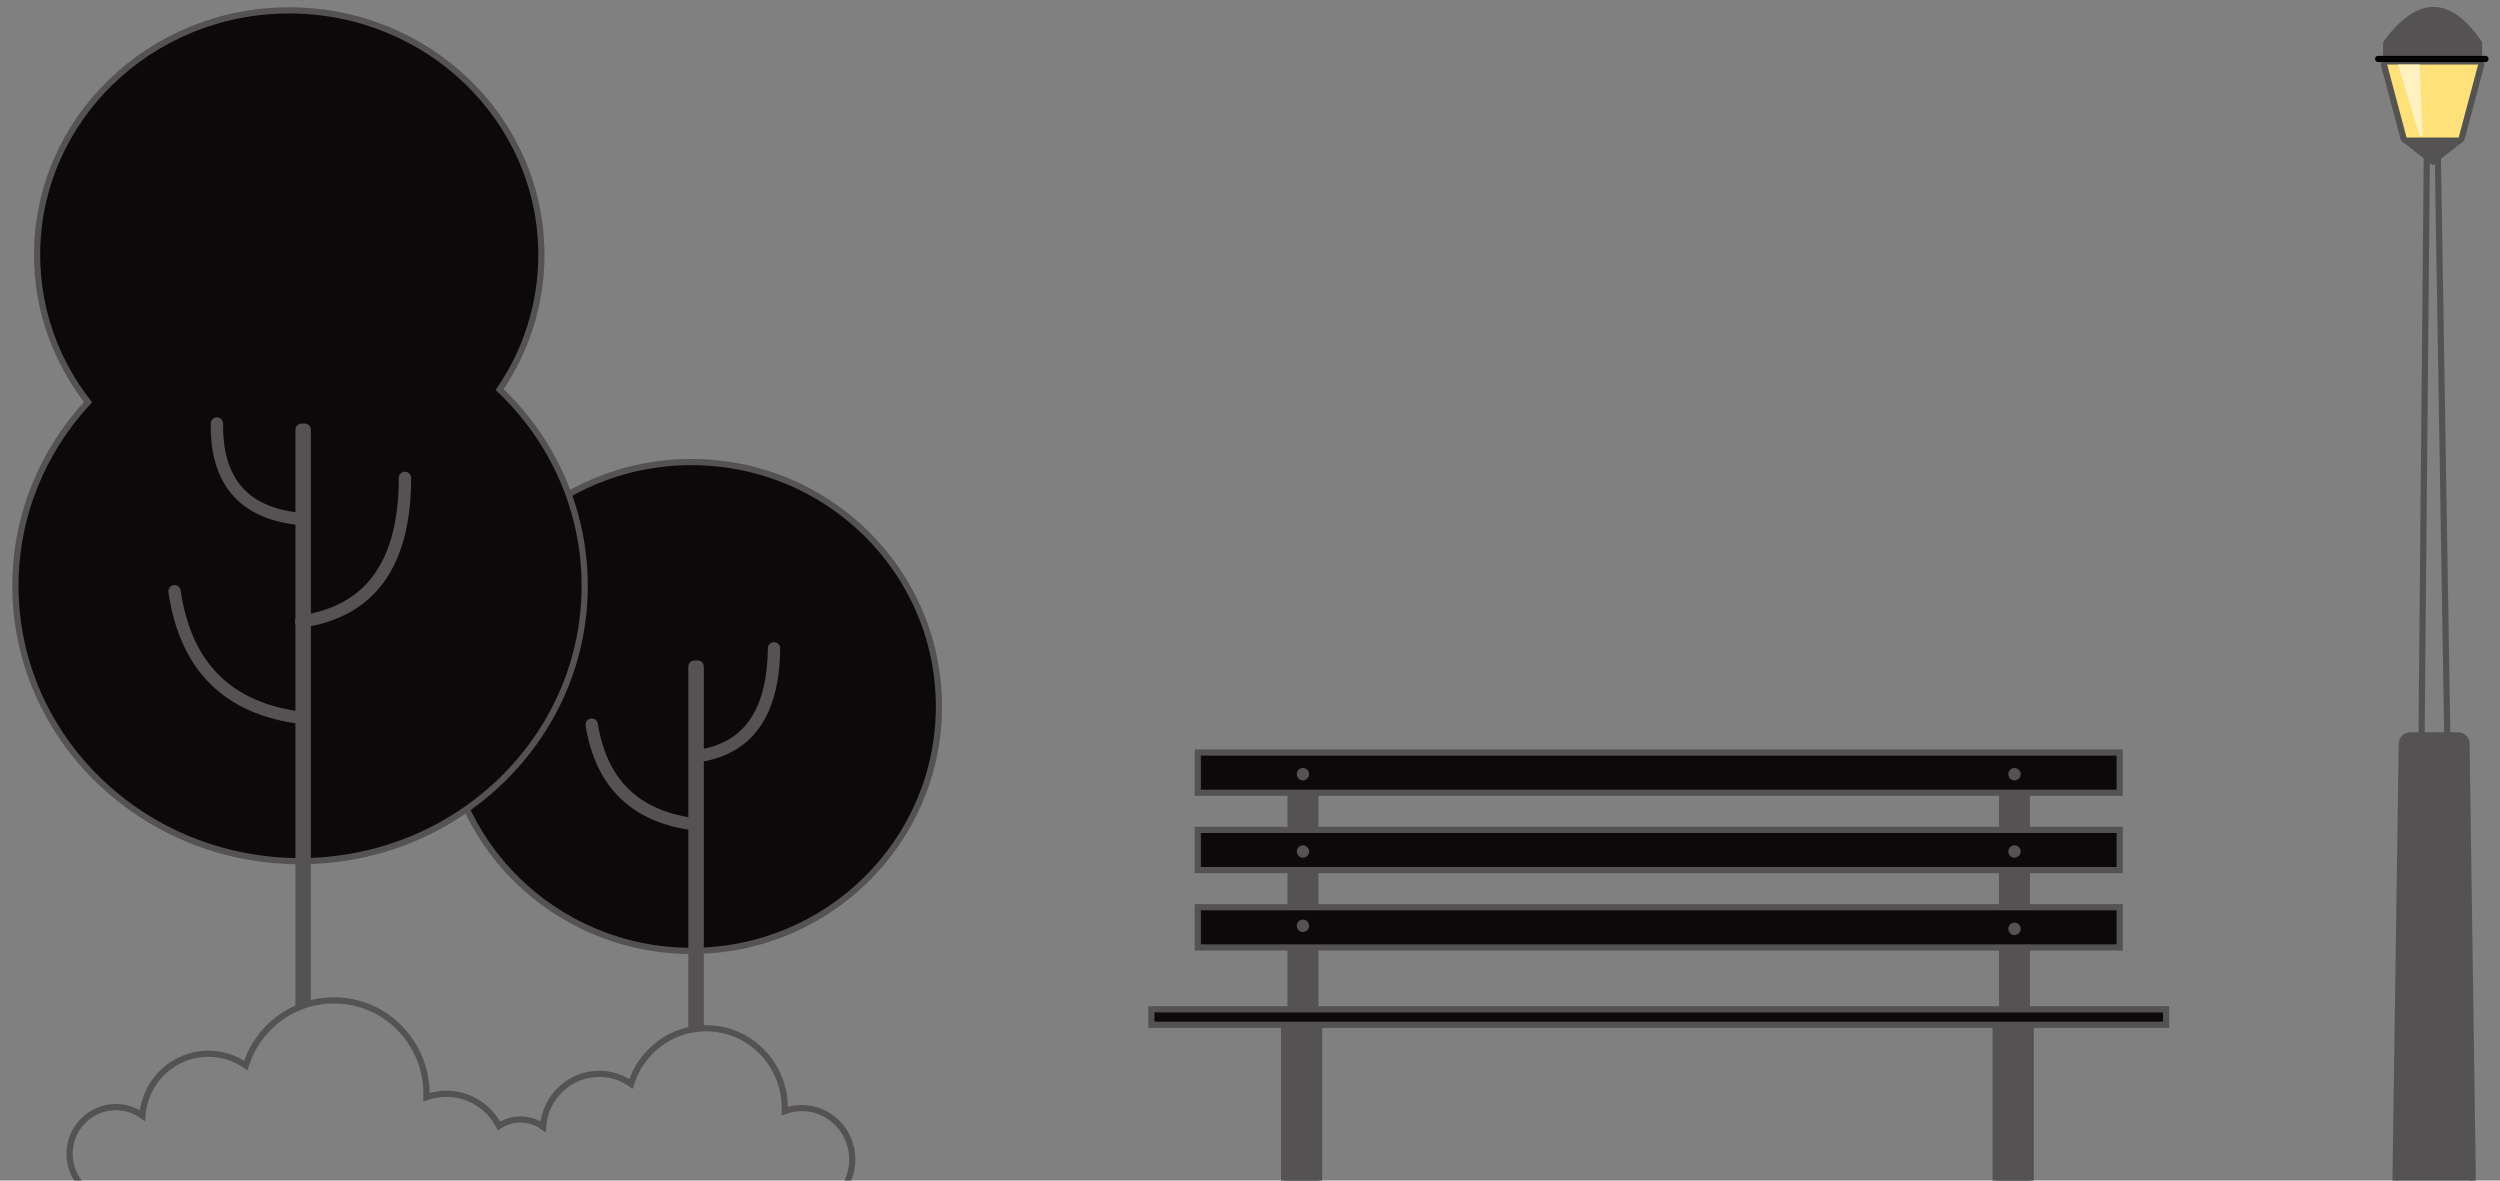 <?xml version="1.0" encoding="UTF-8"?>
<svg width="720px" height="340px" viewBox="0 0 720 340" version="1.1" xmlns="http://www.w3.org/2000/svg" xmlns:xlink="http://www.w3.org/1999/xlink">
    <rect x="0" y="0" width="720" height="340" fill="#808080" stroke="none"/>
    <!-- Generator: Sketch 59.1 (86144) - https://sketch.com -->
    <title>Artboard</title>
    <desc>Created with Sketch.</desc>
    <g id="Artboard" stroke="none" stroke-width="1" fill="none" fill-rule="evenodd">
        <g id="footer_bg" transform="translate(4, 2)">
            <g id="Group-16" transform="translate(0, 0.99)">
                <g id="Group-17-Copy" transform="translate(194.909, 200.586) scale(-1, 1) translate(-194.909, -200.586) translate(123.409, 130.086)" fill="#0b090a" fill-rule="nonzero" stroke="#545253" stroke-width="1.782">
                    <ellipse id="Oval" cx="71.28" cy="70.389" rx="71.28" ry="70.389"></ellipse>
                </g>
                <g id="Group-9" fill="#0b090a" fill-rule="nonzero" stroke="#545253" stroke-width="1.782">
                    <path d="M79.299,0 C119.404,0 151.916,31.514 151.916,70.389 C151.916,84.729 147.492,98.067 139.895,109.191 C155.015,123.574 164.389,143.591 164.389,165.726 C164.389,209.522 127.689,245.025 82.418,245.025 C37.146,245.025 0.446,209.522 0.446,165.726 C0.446,145.397 8.353,126.855 21.354,112.821 C12.146,101.024 6.683,86.325 6.683,70.389 C6.683,31.514 39.194,0 79.299,0 Z" id="Combined-Shape"></path>
                </g>
                <path d="M82.863,118.998 L83.754,118.998 C84.738,118.998 85.536,119.796 85.536,120.78 L85.536,285.364 L85.536,285.364 L81.081,287.364 L81.081,120.78 C81.081,119.796 81.879,118.998 82.863,118.998 Z" id="Rectangle" fill="#545253"></path>
                <path d="M196.02,187.209 L196.911,187.209 C197.895,187.209 198.693,188.007 198.693,188.991 L198.693,292.949 L198.693,292.949 L194.238,293.949 L194.238,188.991 C194.238,188.007 195.036,187.209 196.02,187.209 Z" id="Rectangle" fill="#545253"></path>
                <path d="M92.178,285.12 C106.896,285.12 118.827,297.162 118.827,312.017 C118.827,312.343 118.826,312.671 118.822,313.003 C120.61,312.364 122.533,312.017 124.537,312.017 C131.126,312.017 136.845,315.77 139.711,321.274 C141.486,320.103 143.605,319.423 145.881,319.423 C148.309,319.423 150.559,320.197 152.403,321.515 C153.006,313 160.01,306.281 168.561,306.281 C171.962,306.281 175.119,307.344 177.724,309.16 C180.637,299.87 189.214,293.139 199.341,293.139 C211.867,293.139 222.021,303.436 222.021,316.138 C222.021,316.417 222.02,316.698 222.017,316.981 C223.539,316.435 225.176,316.138 226.881,316.138 C234.933,316.138 241.461,322.757 241.461,330.923 C241.461,333.726 240.692,336.347 239.355,338.581 L239.355,338.581 L137.421,338.581 C137.421,338.581 137.421,338.581 137.421,338.58 L19.712,338.581 C17.435,336.168 16.038,332.903 16.038,329.308 C16.038,321.881 22.004,315.86 29.363,315.86 C32.216,315.86 34.859,316.765 37.026,318.306 C37.734,308.347 45.964,300.49 56.011,300.49 C60.007,300.49 63.716,301.733 66.777,303.858 C70.201,292.992 80.279,285.12 92.178,285.12 Z" id="Combined-Shape" stroke="#545253" stroke-width="1.782" fill-rule="nonzero"></path>
                <path d="M46.265,167.31 C49.423,188.918 61.556,201.063 82.665,203.743" id="Path-4" stroke="#545253" stroke-width="3.564" stroke-linecap="round" stroke-linejoin="round"></path>
                <path d="M58.472,118.998 C58.264,135.279 65.834,144.387 81.181,146.323" id="Path-4" stroke="#545253" stroke-width="3.564" stroke-linecap="round" stroke-linejoin="round"></path>
                <path d="M82.731,134.641 C82.731,159.39 92.697,173.184 112.628,176.023" id="Path-4" stroke="#545253" stroke-width="3.564" stroke-linecap="round" stroke-linejoin="round" transform="translate(97.679, 155.332) scale(-1, 1) translate(-97.679, -155.332) "></path>
                <path d="M166.42,205.723 C169.168,222.712 179.068,232.282 196.12,234.433" id="Path-4" stroke="#545253" stroke-width="3.564" stroke-linecap="round" stroke-linejoin="round"></path>
                <path d="M196.465,183.739 C196.652,202.612 204.135,212.975 218.915,214.83" id="Path-4" stroke="#545253" stroke-width="3.564" stroke-linecap="round" stroke-linejoin="round" transform="translate(207.69, 199.285) scale(-1, 1) translate(-207.69, -199.285) "></path>
            </g>
            <g id="Group-2" transform="translate(326.7, 213.84)">
                <rect id="Rectangle" stroke="#545253" stroke-width="1.782" fill="#545253" x="39.105" y="77.517" width="10.098" height="47.223"></rect>
                <rect id="Rectangle" stroke="#545253" stroke-width="1.782" fill="#545253" x="244.035" y="77.517" width="10.098" height="47.223"></rect>
                <rect id="Rectangle" stroke="#545253" stroke-width="1.782" fill="#545253" x="40.986" y="8.019" width="7.128" height="67.716"></rect>
                <rect id="Rectangle" stroke="#545253" stroke-width="1.782" fill="#545253" x="245.916" y="8.019" width="7.128" height="67.716"></rect>
                <rect id="Rectangle" stroke="#545253" stroke-width="1.782" fill="#0b090a" x="14.256" y="0.891" width="265.518" height="11.583"></rect>
                <rect id="Rectangle" stroke="#545253" stroke-width="1.782" fill="#0b090a" x="14.256" y="23.166" width="265.518" height="11.583"></rect>
                <rect id="Rectangle" stroke="#545253" stroke-width="1.782" fill="#0b090a" x="14.256" y="45.441" width="265.518" height="11.583"></rect>
                <rect id="Rectangle" stroke="#545253" stroke-width="1.782" fill="#0b090a" x="0.891" y="74.844" width="292.248" height="4.455"></rect>
                <circle id="Oval" fill="#545253" cx="44.55" cy="7.128" r="1.782"></circle>
                <circle id="Oval" fill="#545253" cx="249.48" cy="7.128" r="1.782"></circle>
                <circle id="Oval" fill="#545253" cx="249.48" cy="29.403" r="1.782"></circle>
                <circle id="Oval" fill="#545253" cx="249.48" cy="51.678" r="1.782"></circle>
                <circle id="Oval" fill="#545253" cx="44.55" cy="29.403" r="1.782"></circle>
                <circle id="Oval" fill="#545253" cx="44.55" cy="50.787" r="1.782"></circle>
            </g>
            <g id="Group-7" transform="translate(680.13, 0)">
                <g id="Group-6" transform="translate(0.777, 0)">
                    <polygon id="Path-59" stroke="#545253" stroke-width="1.782" points="14.059 38.51 11.411 330.191 21.87 330.191 17.116 38.51"></polygon>
                    <g id="Group-9" transform="translate(1.426, 0)">
                        <g id="Group-8">
                            <path d="M0.319,16.885 L5.891,37.804 C6.002,38.221 6.379,38.51 6.81,38.51 L21.716,38.51 C22.147,38.51 22.524,38.221 22.635,37.804 L28.208,16.885 C28.343,16.378 28.041,15.857 27.534,15.721 C27.454,15.7 27.372,15.689 27.289,15.689 L1.237,15.689 C0.712,15.689 0.286,16.115 0.286,16.64 C0.286,16.723 0.297,16.805 0.319,16.885 Z" id="Path-53" stroke="#545253" stroke-width="1.782" fill="#FFE179"></path>
                            <path d="M-1.25766064e-12,10.297 L-1.25766064e-12,14.739 C-1.25850584e-12,15.001 0.213,15.214 0.475,15.214 L28.051,15.214 C28.313,15.214 28.526,15.001 28.526,14.739 L28.526,10.289 C28.526,10.193 28.498,10.1 28.444,10.021 C23.9,3.34 19.251,5.68434189e-14 14.497,5.68434189e-14 C9.744,5.68434189e-14 4.942,3.339 0.091,10.017 C0.032,10.098 -1.25767294e-12,10.196 -1.25766064e-12,10.297 Z" id="Path-58" fill="#545253"></path>
                        </g>
                        <polygon id="Path-60" fill="#FFF1C0" transform="translate(7.843, 26.827) scale(-1, 1) translate(-7.843, -26.827) " points="5.17 16.58 4.279 37.073 5.17 37.073 11.407 16.58"></polygon>
                    </g>
                    <path d="M8.026,38.51 L23.353,38.51 C23.616,38.51 23.829,38.723 23.829,38.986 C23.829,39.131 23.762,39.269 23.648,39.359 L15.689,45.642 L15.689,45.642 L7.731,39.359 C7.525,39.196 7.49,38.897 7.652,38.691 C7.743,38.577 7.88,38.51 8.026,38.51 Z" id="Path-61" fill="#545253"></path>
                    <line x1="0" y1="14.976" x2="30.903" y2="14.976" id="Path-62" stroke="#000000" stroke-width="1.782" fill="#545253" stroke-linecap="round"></line>
                </g>
                <path d="M9.966,209.792 L23.842,209.792 C25.142,209.792 26.201,210.836 26.219,212.135 L28.042,338.987 L28.042,338.987 L5.767,338.987 L7.589,212.135 C7.608,210.836 8.667,209.792 9.966,209.792 Z" id="Rectangle" stroke="#545253" stroke-width="1.782" fill="#545253"></path>
            </g>
        </g>
    </g>
</svg>